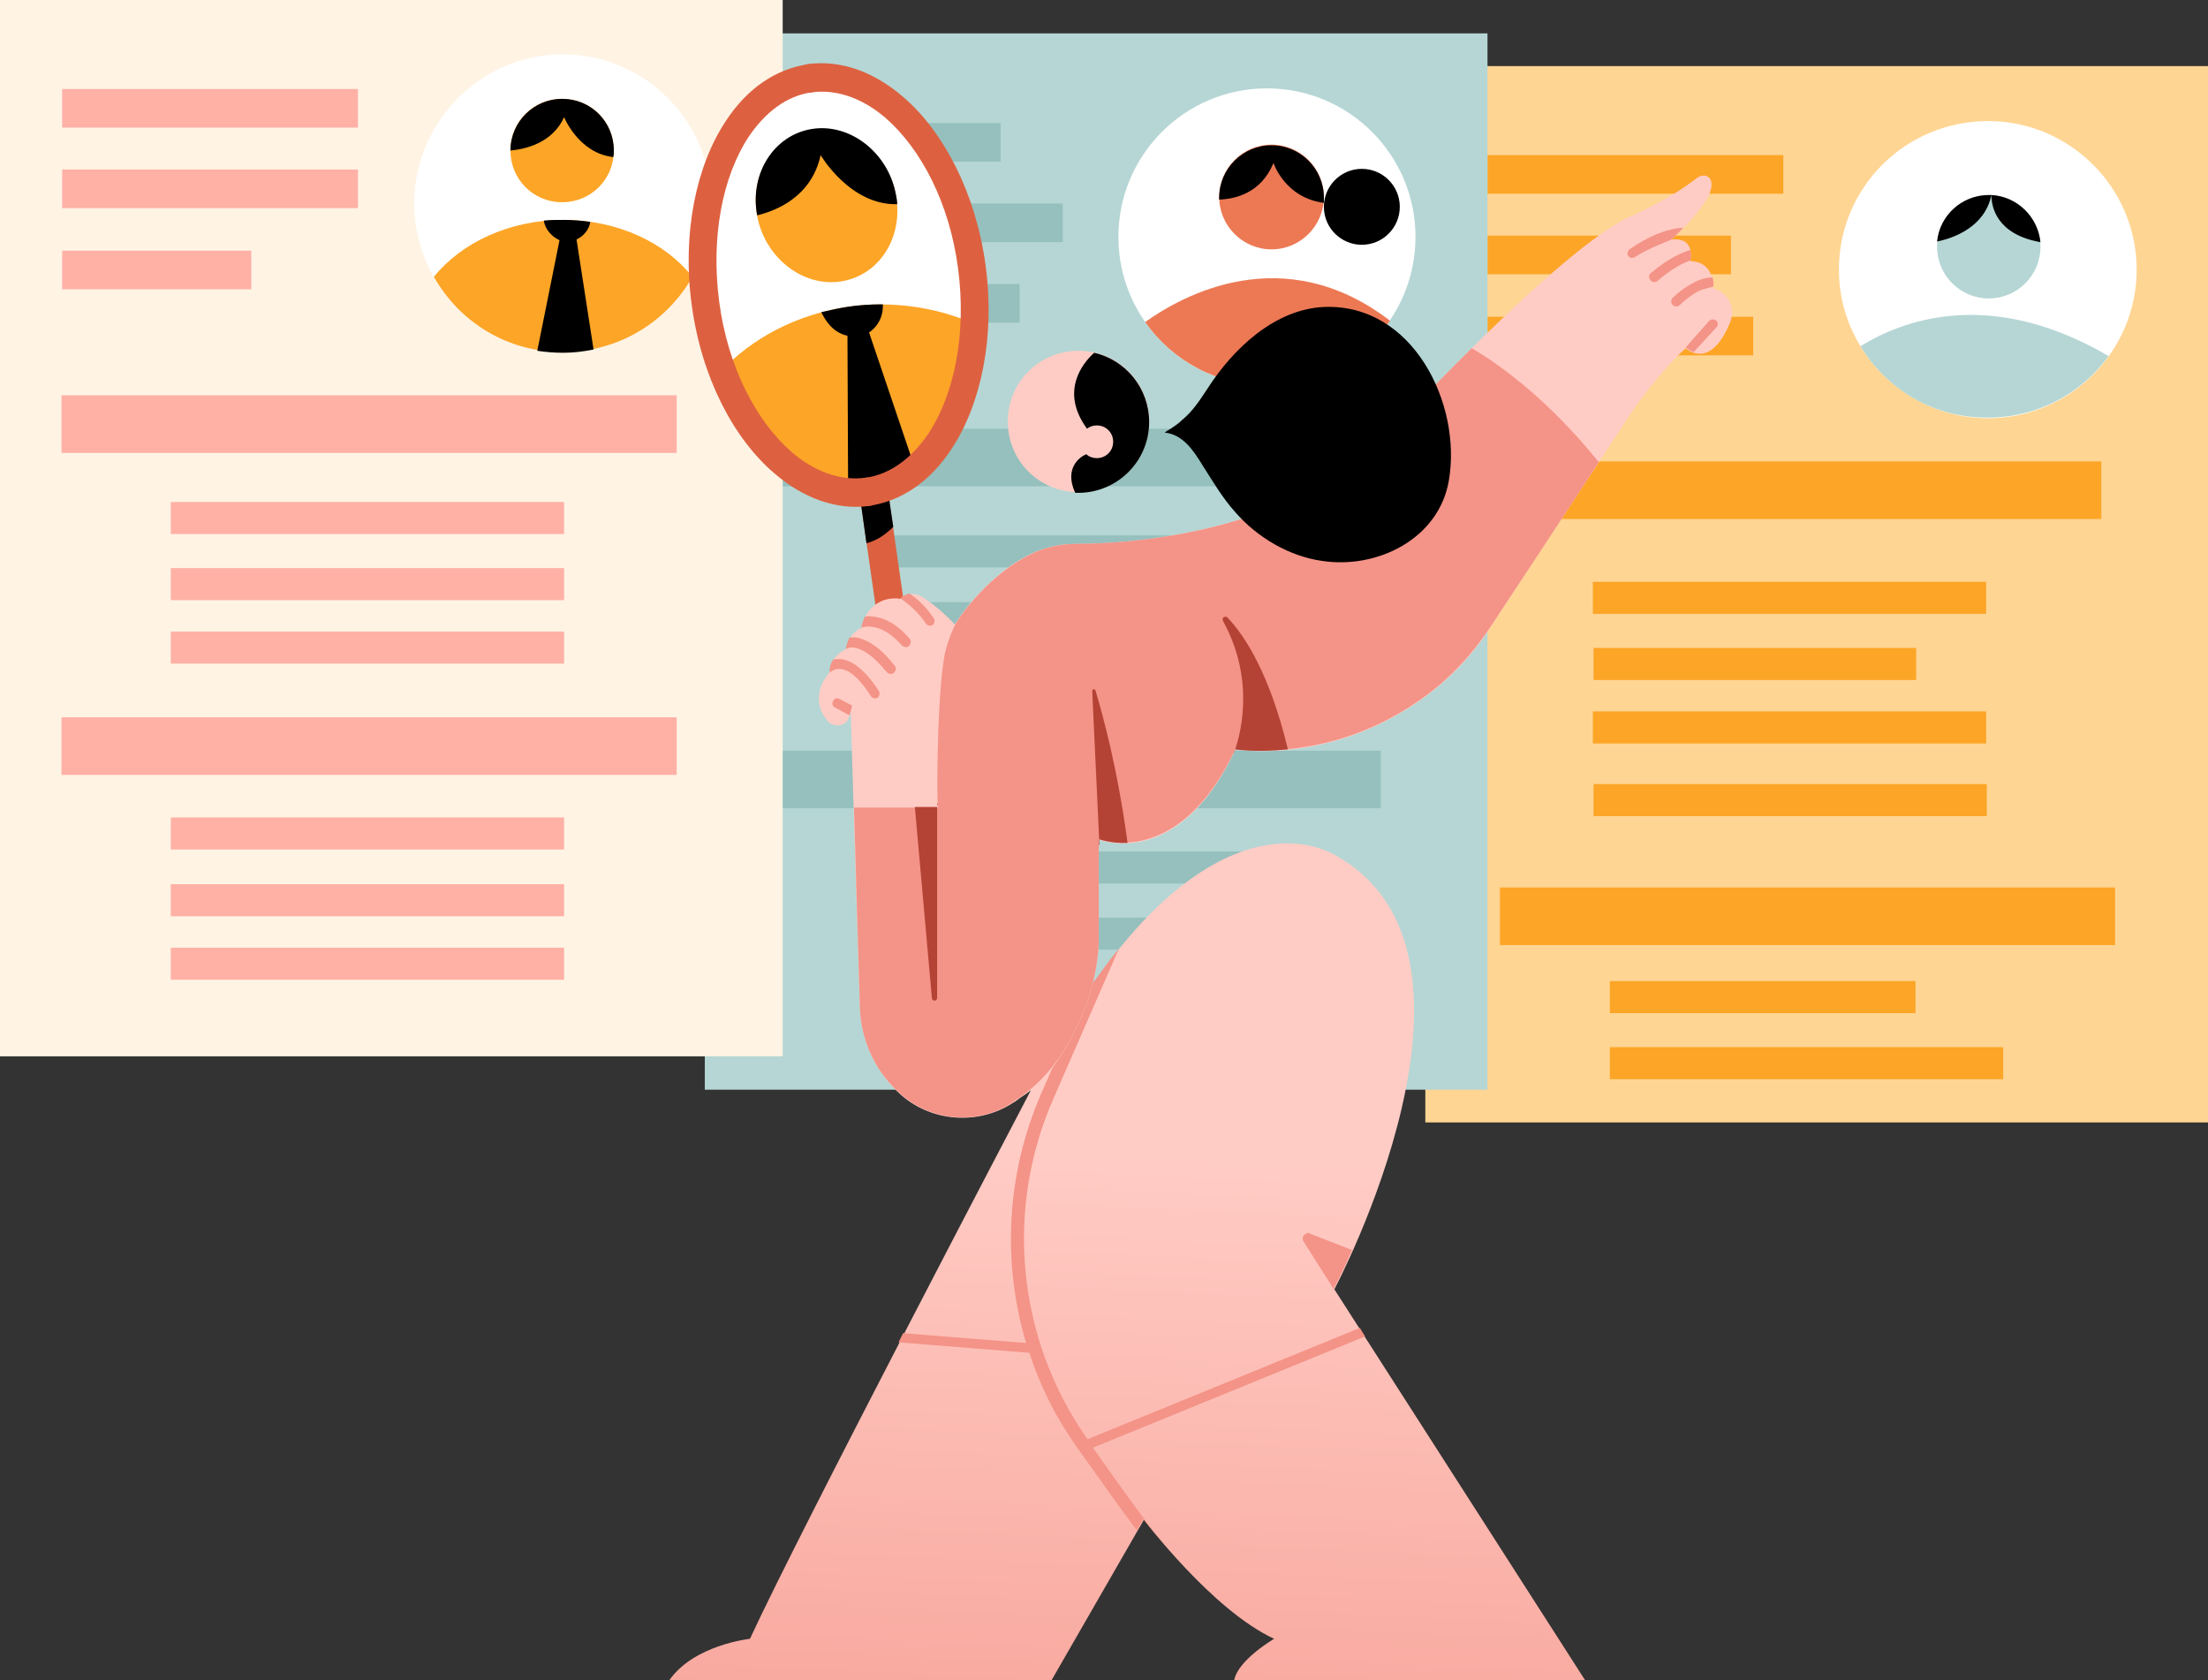 <?xml version="1.0" encoding="utf-8"?>
<!-- Generator: Adobe Illustrator 25.1.0, SVG Export Plug-In . SVG Version: 6.00 Build 0)  -->
<svg version="1.1" id="Layer_1" xmlns:serif="http://www.serif.com/"
	 xmlns="http://www.w3.org/2000/svg" xmlns:xlink="http://www.w3.org/1999/xlink" x="0px" y="0px" viewBox="0 0 337.4 256.7"
	 style="enable-background:new 0 0 337.4 256.7;" xml:space="preserve">
<rect x="0" y="0" width="337.4" height="256.7" fill="#333333" stroke="none"/>
<style type="text/css">
	.st0{fill-rule:evenodd;clip-rule:evenodd;fill:#FFD593;}
	.st1{fill-rule:evenodd;clip-rule:evenodd;fill:#FFFFFF;}
	.st2{fill-rule:evenodd;clip-rule:evenodd;fill:#B5D6D4;}
	.st3{fill-rule:evenodd;clip-rule:evenodd;}
	.st4{fill-rule:evenodd;clip-rule:evenodd;fill:#FDA527;}
	.st5{fill-rule:evenodd;clip-rule:evenodd;fill:#EC7954;}
	.st6{fill-rule:evenodd;clip-rule:evenodd;fill:#95C0BE;}
	.st7{fill-rule:evenodd;clip-rule:evenodd;fill:#FFF3E4;}
	.st8{fill-rule:evenodd;clip-rule:evenodd;fill:#FFB1A6;}
	.st9{fill-rule:evenodd;clip-rule:evenodd;fill:#DD6140;}
	.st10{fill-rule:evenodd;clip-rule:evenodd;fill:url(#SVGID_1_);}
	.st11{fill-rule:evenodd;clip-rule:evenodd;fill:#F49387;}
	.st12{fill-rule:evenodd;clip-rule:evenodd;fill:#FFCCC5;}
	.st13{fill-rule:evenodd;clip-rule:evenodd;fill:#B44335;}
</style>
<g>
	<rect x="217.8" y="10.1" class="st0" width="119.6" height="161.4"/>
	<path class="st1" d="M303.8,18.5c12.5,0,22.7,10.2,22.7,22.7c0,12.5-10.2,22.7-22.7,22.7S281,53.7,281,41.2
		C281,28.6,291.2,18.5,303.8,18.5z"/>
	<circle class="st2" cx="303.9" cy="37.7" r="7.9"/>
	<path class="st2" d="M284.3,52.9c6.1-3.8,19.6-9.2,37.9,1.5c-4.1,5.7-10.8,9.4-18.4,9.4C295.5,63.9,288.3,59.5,284.3,52.9z"/>
	<path class="st3" d="M304.3,29.8c3.9,0.2,7.1,3.3,7.5,7.2C305,35.8,304.3,31.5,304.3,29.8z M296,36.9c0.4-4,3.8-7.1,7.9-7.1
		c0.1,0,0.2,0,0.4,0C303.3,34.7,298.5,36.4,296,36.9z"/>
	<path class="st4" d="M267.9,48.4h-40.6v5.9h40.6V48.4z M264.5,36h-37.2v5.9h37.2V36z M272.5,23.7h-45.2v5.9h45.2V23.7z"/>
	<path class="st4" d="M303.5,108.7h-60.1v4.9h60.1V108.7z M292.8,99h-49.3v4.9h49.3V99z M303.5,88.9h-60.1v4.9h60.1V88.9z"/>
	<rect x="243.5" y="119.8" class="st4" width="60.1" height="4.9"/>
	<path class="st4" d="M306.1,160H246v4.9h60.1V160z M292.8,149.9H246v4.9h46.7V149.9z"/>
	<rect x="227.1" y="70.5" class="st4" width="94" height="8.8"/>
	<rect x="229.2" y="135.6" class="st4" width="94" height="8.8"/>
	<rect x="107.7" y="5.1" class="st2" width="119.6" height="161.4"/>
	<circle class="st1" cx="193.6" cy="36.2" r="22.7"/>
	<path class="st5" d="M175,49.2c5.6-4,21.1-12.7,37.4-0.2c-4.1,6-11,9.9-18.8,9.9C186,58.9,179.1,55.1,175,49.2z"/>
	<path class="st5" d="M194.3,22.1c4.4,0,8,3.6,8,8s-3.6,8-8,8c-4.4,0-8-3.6-8-8S189.9,22.1,194.3,22.1z"/>
	<path class="st3" d="M208.1,25.8c3.2,0,5.8,2.6,5.8,5.8c0,3.2-2.6,5.8-5.8,5.8s-5.8-2.6-5.8-5.8C202.3,28.4,204.9,25.8,208.1,25.8z
		"/>
	<path class="st3" d="M186.3,30.5c0-0.1,0-0.2,0-0.3c0-4.4,3.6-8,8-8c4.4,0,8,3.6,8,8c0,0.3,0,0.5,0,0.8c-6-0.8-7.7-6.1-7.7-6.1
		C192.7,29.5,188.8,30.4,186.3,30.5z"/>
	<path class="st6" d="M155.8,43.4h-38.6v5.9h38.6V43.4z M162.4,31.1h-45.2v5.9h45.2V31.1z M152.9,18.8h-35.7v5.9h35.7V18.8z"/>
	<path class="st6" d="M193.8,101.7h-60.1v4.9h60.1V101.7z M193.8,92h-60.1v4.9h60.1V92z M193.8,81.8h-60.1v4.9h60.1V81.8z"/>
	<path class="st6" d="M193.8,149.9h-60.1v4.9h60.1V149.9z M193.8,140.2h-60.1v4.9h60.1V140.2z M193.8,130.1h-60.1v4.9h60.1V130.1z"
		/>
	<rect x="117" y="65.5" class="st6" width="94" height="8.8"/>
	<rect x="117" y="114.7" class="st6" width="94" height="8.8"/>
	<rect x="0" y="0" class="st7" width="119.6" height="161.4"/>
	<path class="st1" d="M86,8.3c12.5,0,22.7,10.2,22.7,22.7S98.5,53.8,86,53.8c-12.5,0-22.7-10.2-22.7-22.7S73.5,8.3,86,8.3z"/>
	<path class="st4" d="M66.3,42.3c4.2-5.2,11.5-8.7,19.8-8.7c8.3,0,15.6,3.5,19.7,8.7c-3.9,6.9-11.3,11.5-19.8,11.5
		C77.5,53.8,70.2,49.2,66.3,42.3z"/>
	<path class="st3" d="M83.1,33.7c1-0.1,2-0.1,3-0.1c1.4,0,2.7,0.1,4.1,0.3c-0.2,1.3-1.1,2.2-2.1,2.7l2.6,16.8
		c-1.5,0.3-3,0.5-4.6,0.5c-1.4,0-2.7-0.1-4-0.3l3.4-16.9C83.8,35.9,83.2,34.5,83.1,33.7z"/>
	<path class="st4" d="M85.9,15.1c4.4,0,7.9,3.5,7.9,7.9s-3.5,7.9-7.9,7.9S78,27.4,78,23S81.5,15.1,85.9,15.1z"/>
	<path class="st3" d="M78,23c0-4.4,3.6-7.9,7.9-7.9c4.4,0,7.9,3.5,7.9,7.9c0,0.3,0,0.7-0.1,1c-5.3-0.6-7.5-6.1-7.5-6.1
		C84.4,21.9,80.2,22.8,78,23z"/>
	<path class="st8" d="M38.5,38.3H9.5v5.9h28.9V38.3z M54.8,25.9H9.5v5.9h45.2V25.9z M54.8,13.6H9.5v5.9h45.2V13.6z"/>
	<path class="st8" d="M86.1,96.5H26.1v4.9h60.1V96.5z M86.1,86.8H26.1v4.9h60.1V86.8z M86.1,76.7H26.1v4.9h60.1V76.7z"/>
	<path class="st8" d="M86.1,144.8H26.1v4.9h60.1V144.8z M86.1,135.1H26.1v4.9h60.1V135.1z M86.1,124.9H26.1v4.9h60.1V124.9z"/>
	<rect x="9.4" y="60.4" class="st8" width="94" height="8.8"/>
	<rect x="9.4" y="109.6" class="st8" width="94" height="8.8"/>
	<path class="st1" d="M123.1,11.9c11.2-1.7,22.4,11,25,28.4s-4.4,32.8-15.6,34.5c-11.2,1.7-22.4-11-25-28.4
		C104.9,29.1,111.9,13.6,123.1,11.9z"/>
	<path class="st4" d="M110.2,56.7c4.7-5,11.4-8.6,19.2-9.8c6.8-1,13.5,0,19.3,2.5c-0.5,13.4-6.9,24.2-16.1,25.5
		C123.7,76.2,114.8,68.5,110.2,56.7z"/>
	<path class="st3" d="M129.6,75l-0.1-23.7c-2.4-0.5-3.5-2.6-4-3.6c1.3-0.3,2.6-0.6,3.9-0.8c1.8-0.3,3.7-0.4,5.5-0.4
		c0.1,2-0.9,3.5-2.1,4.3l7,20.7c-2.1,1.8-4.6,3-7.2,3.4C131.5,75,130.5,75.1,129.6,75z"/>
	<path class="st4" d="M124.1,19.8c5.8-0.9,11.6,3.6,12.8,10c1.2,6.4-2.5,12.3-8.4,13.2c-5.8,0.9-11.6-3.6-12.8-10
		S118.3,20.7,124.1,19.8z"/>
	<path class="st3" d="M115.7,32.9c-1.2-6.4,2.6-12.3,8.4-13.2c5.8-0.9,11.6,3.6,12.8,10c0.1,0.5,0.2,1,0.2,1.5
		c-7.2,0.2-11.7-7.5-11.7-7.5C124,30.1,118.6,32.2,115.7,32.9z"/>
	<path class="st9" d="M131.4,75.9l4.9,34.1c0.2,1.2,1.3,2,2.5,1.8c1.2-0.2,2-1.3,1.8-2.5l-4.9-34.1c-0.2-1.2-1.3-2-2.5-1.8
		C132,73.6,131.2,74.7,131.4,75.9z"/>
	<path class="st3" d="M132.4,83l-1-7.2c-0.2-1.2,0.7-2.3,1.8-2.5c1.2-0.2,2.3,0.7,2.5,1.8l0.8,5.4C135,82,133.6,82.7,132.4,83z"/>
	<path class="st9" d="M132.2,73c-3.9,0.5-7.8-1-11.2-3.9c-5.5-4.8-9.8-13.1-11.1-23s0.5-19.1,4.5-25.2c2.5-3.7,5.8-6.3,9.7-6.8
		c1.2-0.2,2-1.3,1.9-2.4c-0.2-1.2-1.3-2-2.4-1.9c-5.1,0.7-9.5,3.8-12.7,8.7c-4.5,6.8-6.7,17.1-5.2,28.1c1.5,11.1,6.4,20.4,12.6,25.7
		c4.4,3.8,9.5,5.7,14.6,5c1.2-0.2,2-1.3,1.9-2.4C134.5,73.7,133.4,72.8,132.2,73z"/>
	<path class="st9" d="M124.1,14.1c3.9-0.5,7.8,1,11.2,3.9c5.5,4.8,9.8,13.1,11.1,23c1.3,9.9-0.5,19.1-4.5,25.2
		c-2.5,3.7-5.8,6.3-9.7,6.8c-1.2,0.2-2,1.3-1.9,2.4c0.2,1.2,1.3,2,2.4,1.9c5.1-0.7,9.5-3.8,12.7-8.7c4.5-6.8,6.7-17.1,5.2-28.1
		s-6.4-20.4-12.6-25.7c-4.4-3.8-9.5-5.7-14.6-5c-1.2,0.2-2,1.3-1.9,2.4C121.8,13.4,122.9,14.3,124.1,14.1z"/>

		<linearGradient id="SVGID_1_" gradientUnits="userSpaceOnUse" x1="-96.313" y1="384.668" x2="-95.313" y2="384.668" gradientTransform="matrix(-6.376 138.93 -138.93 -6.376 53003.652 16008.996)">
		<stop  offset="0" style="stop-color:#FFCCC5"/>
		<stop  offset="1" style="stop-color:#F49387"/>
	</linearGradient>
	<path class="st10" d="M157,167.6c0,0-34.8,66.3-42.4,82.8c0,0-8.5,0.9-12.3,6.3h58.4l14.1-24.5c0,0,10.4,13.8,19.9,18.2
		c0,0-5.5,3.2-6.1,6.3h53.6l-38.3-59.7c0,0,27.4-51.5,0-66.4C196.1,126.3,177.1,127.1,157,167.6z"/>
	<path class="st11" d="M171,144.9L161,167.8c-7.5,17-5.6,36.7,5.1,52l0.1,0.1l41.6-17l0.8,1.3L167,221.2c4.6,6.5,8.8,12.4,11,14.9
		l0.1,0.1c-2.1-2.4-3.4-4.1-3.4-4.1l-1,1.7c-2.5-3.3-5.8-8-9.3-12.9c-3.1-4.4-5.5-9.2-7.1-14.2l-20-1.6l0.3-0.6l0.4-0.8l18.8,1.5
		c-3.7-12.4-3-25.9,2.3-38.1l6.6-15.1C167.6,149.4,169.3,147,171,144.9z M204.4,197.9L204.4,197.9c0,0-3.3-5.2-5.2-8.2
		c-0.2-0.3-0.2-0.7,0.1-1s0.6-0.4,0.9-0.2l6.4,2.5c-1.6,3.7-2.8,5.9-2.8,5.9L204.4,197.9z"/>
	<path class="st12" d="M255.4,36.6c2.2-1.9,5.3-5.4,5.9-7.2c0.9-2.6-1-3-2-2.2c-4.2,3.3-10,5.8-10,5.8
		c-10.8,4.7-37.5,33.7-37.5,33.7c-15.7,15.3-40.5,16.4-47.4,16.4c-2.4,0-4.7,0.5-6.8,1.5c-7.3,3.5-11.7,10.8-11.7,10.8
		s-2.8-3-5.2-4.3c-1-0.6-2.3-0.4-3.1,0.4c-2.4-0.4-4.7,0.9-5.5,3.1c-0.2,0.5-0.3,1-0.4,1.3c0,0-2.2,0.9-2.3,3.2c0,0-2.6,1.1-2.6,3.6
		c0,0-3.8,3.9,0,7.8c0,0,2.6,1.5,3.2-1.8c0,0,0.9,30.5,1.4,45.4c0.2,5.1,2.5,9.9,6.4,13.3c4.8,4.1,11.8,4.5,17,1.1
		c0.4-0.2,0.7-0.5,1-0.7c2.4-1.5,4.4-3.5,5.9-5.9c2.6-3.9,5.9-10.2,6.2-17.8v-15.8c0,0,12.2,4.9,20.9-13.8c0,0,5.8,1,13.7-0.9
		c4.7-1.1,10.1-3.3,15.5-7.3c3.8-2.8,7-6.2,9.6-10.2c5-7.7,18-27.4,21.7-33.1c0,0,4.5-6.5,8.3-9.8c0,0,3.7,3.6,6.8-4
		c0,0,1.5-3.6-2.6-5.2c0,0,0.3-4-3.5-4.1C258.7,37.1,257.3,36.4,255.4,36.6z"/>
	<path class="st11" d="M224.9,53.2c3.9,2.3,11.4,7.5,19.4,17.4c-5.4,8.3-13.1,20-16.7,25.4c-2.6,3.9-5.8,7.4-9.6,10.2
		c-5.4,4-10.8,6.2-15.5,7.3c-7.9,1.9-13.7,0.9-13.7,0.9c-8.7,18.6-20.9,13.8-20.9,13.8V144c-0.3,7.6-3.6,14-6.2,17.8
		c-1.6,2.3-3.6,4.3-5.9,5.9c-0.3,0.2-0.7,0.4-1,0.7c-5.3,3.5-12.2,3-17-1.1c-3.9-3.3-6.2-8.1-6.4-13.3l-0.9-30.6h12.8
		c-0.2-3.2,0-20.1,1.3-24.4c0.5-1.7,1-2.9,1.6-4c1-1.5,5.2-7.4,11.5-10.4c2.1-1,4.5-1.5,6.8-1.5c6.9,0,31.7-1.1,47.4-16.4
		C211.8,66.7,217.6,60.4,224.9,53.2z"/>
	<path class="st13" d="M143.2,122.8L143.2,122.8l0,29.7c0,0.2-0.2,0.4-0.4,0.4c-0.2,0-0.4-0.2-0.4-0.4l-2.6-29.2h3.4
		C143.2,123.2,143.2,123,143.2,122.8z M168,129.1l-1.1-23.5c0-0.1,0.1-0.3,0.2-0.3c0.1,0,0.3,0.1,0.3,0.2c1.1,3.7,3.4,12,4.9,23.3
		c-2.6,0.1-4.4-0.6-4.4-0.6V129.1z M188.5,115.2c0.8-2.1,3.6-10.8-1.6-20.3c-0.1-0.2-0.1-0.5,0.1-0.6c0.2-0.1,0.5-0.1,0.6,0.1
		c2.5,2.6,6.4,8.4,9.2,20.1c-4.9,0.5-8.1,0-8.1,0C188.8,114.7,188.6,115,188.5,115.2z"/>
	<path class="st11" d="M130.2,107.8c-0.1,0.7-0.4,1.5-0.4,1.5l-2.2-1.2c-0.4-0.2-0.5-0.6-0.3-1c0.2-0.4,0.6-0.5,1-0.3L130.2,107.8z
		 M127.3,100.8c0.3-0.1,0.6-0.1,0.9-0.1c1.4,0,3.6,1,6.1,4.9c0.2,0.3,0.1,0.8-0.2,1s-0.8,0.1-1-0.2c-2.1-3.3-3.7-4.2-4.9-4.2
		c-0.9,0-1.4,0.6-1.4,0.6l0-0.1C126.7,101.9,127,101.3,127.3,100.8z M129.8,97.4c0.3,0,0.6,0,1,0c1.3,0.2,3.4,1.1,5.9,4.3
		c0.3,0.3,0.2,0.8-0.1,1.1s-0.8,0.2-1.1-0.1c-4.2-5.2-6.3-3.5-6.3-3.5C129.4,98.4,129.6,97.9,129.8,97.4z M132.2,94.2
		c0.3,0,0.7-0.1,1.1,0c1.4,0.1,3.5,0.8,5.7,3.4c0.3,0.3,0.2,0.8-0.1,1.1c-0.3,0.3-0.8,0.2-1.1-0.1c-3.1-3.5-5.6-2.9-6.2-2.7
		c0.1-0.4,0.2-0.8,0.4-1.3C132.1,94.4,132.1,94.3,132.2,94.2z M139,90.7c1,0.7,2.4,1.8,3.7,3.8c0.2,0.3,0.1,0.8-0.2,1
		c-0.3,0.2-0.8,0.1-1-0.2c-1.8-2.7-4.1-3.9-3.9-3.9C138,91,138.5,90.8,139,90.7z M257.6,53.1c-0.4,0.4,3.6-4.1,3.6-4.1
		c0.8-0.6,1.7,0.3,1.1,1l-3.5,3.8C258.1,53.5,257.6,53.1,257.6,53.1z M261.7,42.4c0.2,0.8,0.1,1.4,0.1,1.4c0.1,0-1.5,0.3-2.3,0.7
		c-1.5,0.8-2.8,2.1-2.8,2.1c-0.3,0.3-0.8,0.3-1.1,0c-0.3-0.3-0.3-0.8,0-1.1c0,0,1.4-1.4,3.2-2.3C259.7,42.7,260.7,42.4,261.7,42.4z
		 M258.3,38.2c0.1,0.4,0.1,0.9,0,1.6c-0.9,0.3-2.7,1.1-5,3.1c-0.3,0.3-0.8,0.3-1.1-0.1c-0.3-0.3-0.3-0.8,0.1-1.1
		C255.1,39.3,257.3,38.5,258.3,38.2z M257.2,34.8c-0.6,0.7-1.3,1.3-1.8,1.8c0.1,0-3.7,1.4-5.6,2.7c-0.3,0.2-0.8,0.1-1-0.2
		c-0.2-0.3-0.1-0.8,0.2-1C251.7,36.2,254.7,34.9,257.2,34.8z"/>
	<path class="st12" d="M164.8,53.6c6,0,10.8,4.8,10.8,10.8s-4.8,10.8-10.8,10.8c-6,0-10.8-4.8-10.8-10.8S158.8,53.6,164.8,53.6z"/>
	<path class="st3" d="M167.2,53.9c4.8,1.1,8.4,5.4,8.4,10.6c0,6-4.9,10.8-10.8,10.8c-0.2,0-0.4,0-0.5,0c-1.8-3.9,0.9-5.6,1.7-5.9
		c0.4,0.4,1,0.6,1.6,0.6c1.4,0,2.5-1.1,2.5-2.5c0-1.4-1.1-2.5-2.5-2.5c-0.6,0-1.1,0.2-1.5,0.5C162,59.9,165.3,55.6,167.2,53.9z"/>
	<path class="st3" d="M178,66.1c-0.1,0,0.7-0.5,0.9-0.6c0.6-0.4,1.2-0.8,1.7-1.3c1.7-1.4,2.7-3,3.9-4.8c3.9-6.1,10.3-12.2,17.9-12.5
		c13.5-0.5,21,14.8,19,26.5c-1.5,8.9-10.9,13.6-19.4,12.3c-5-0.7-9.9-3.6-13.2-7.4c-2-2.2-3.5-4.8-5.1-7.3
		C182.4,68.9,180.8,66.4,178,66.1z"/>
</g>
</svg>
